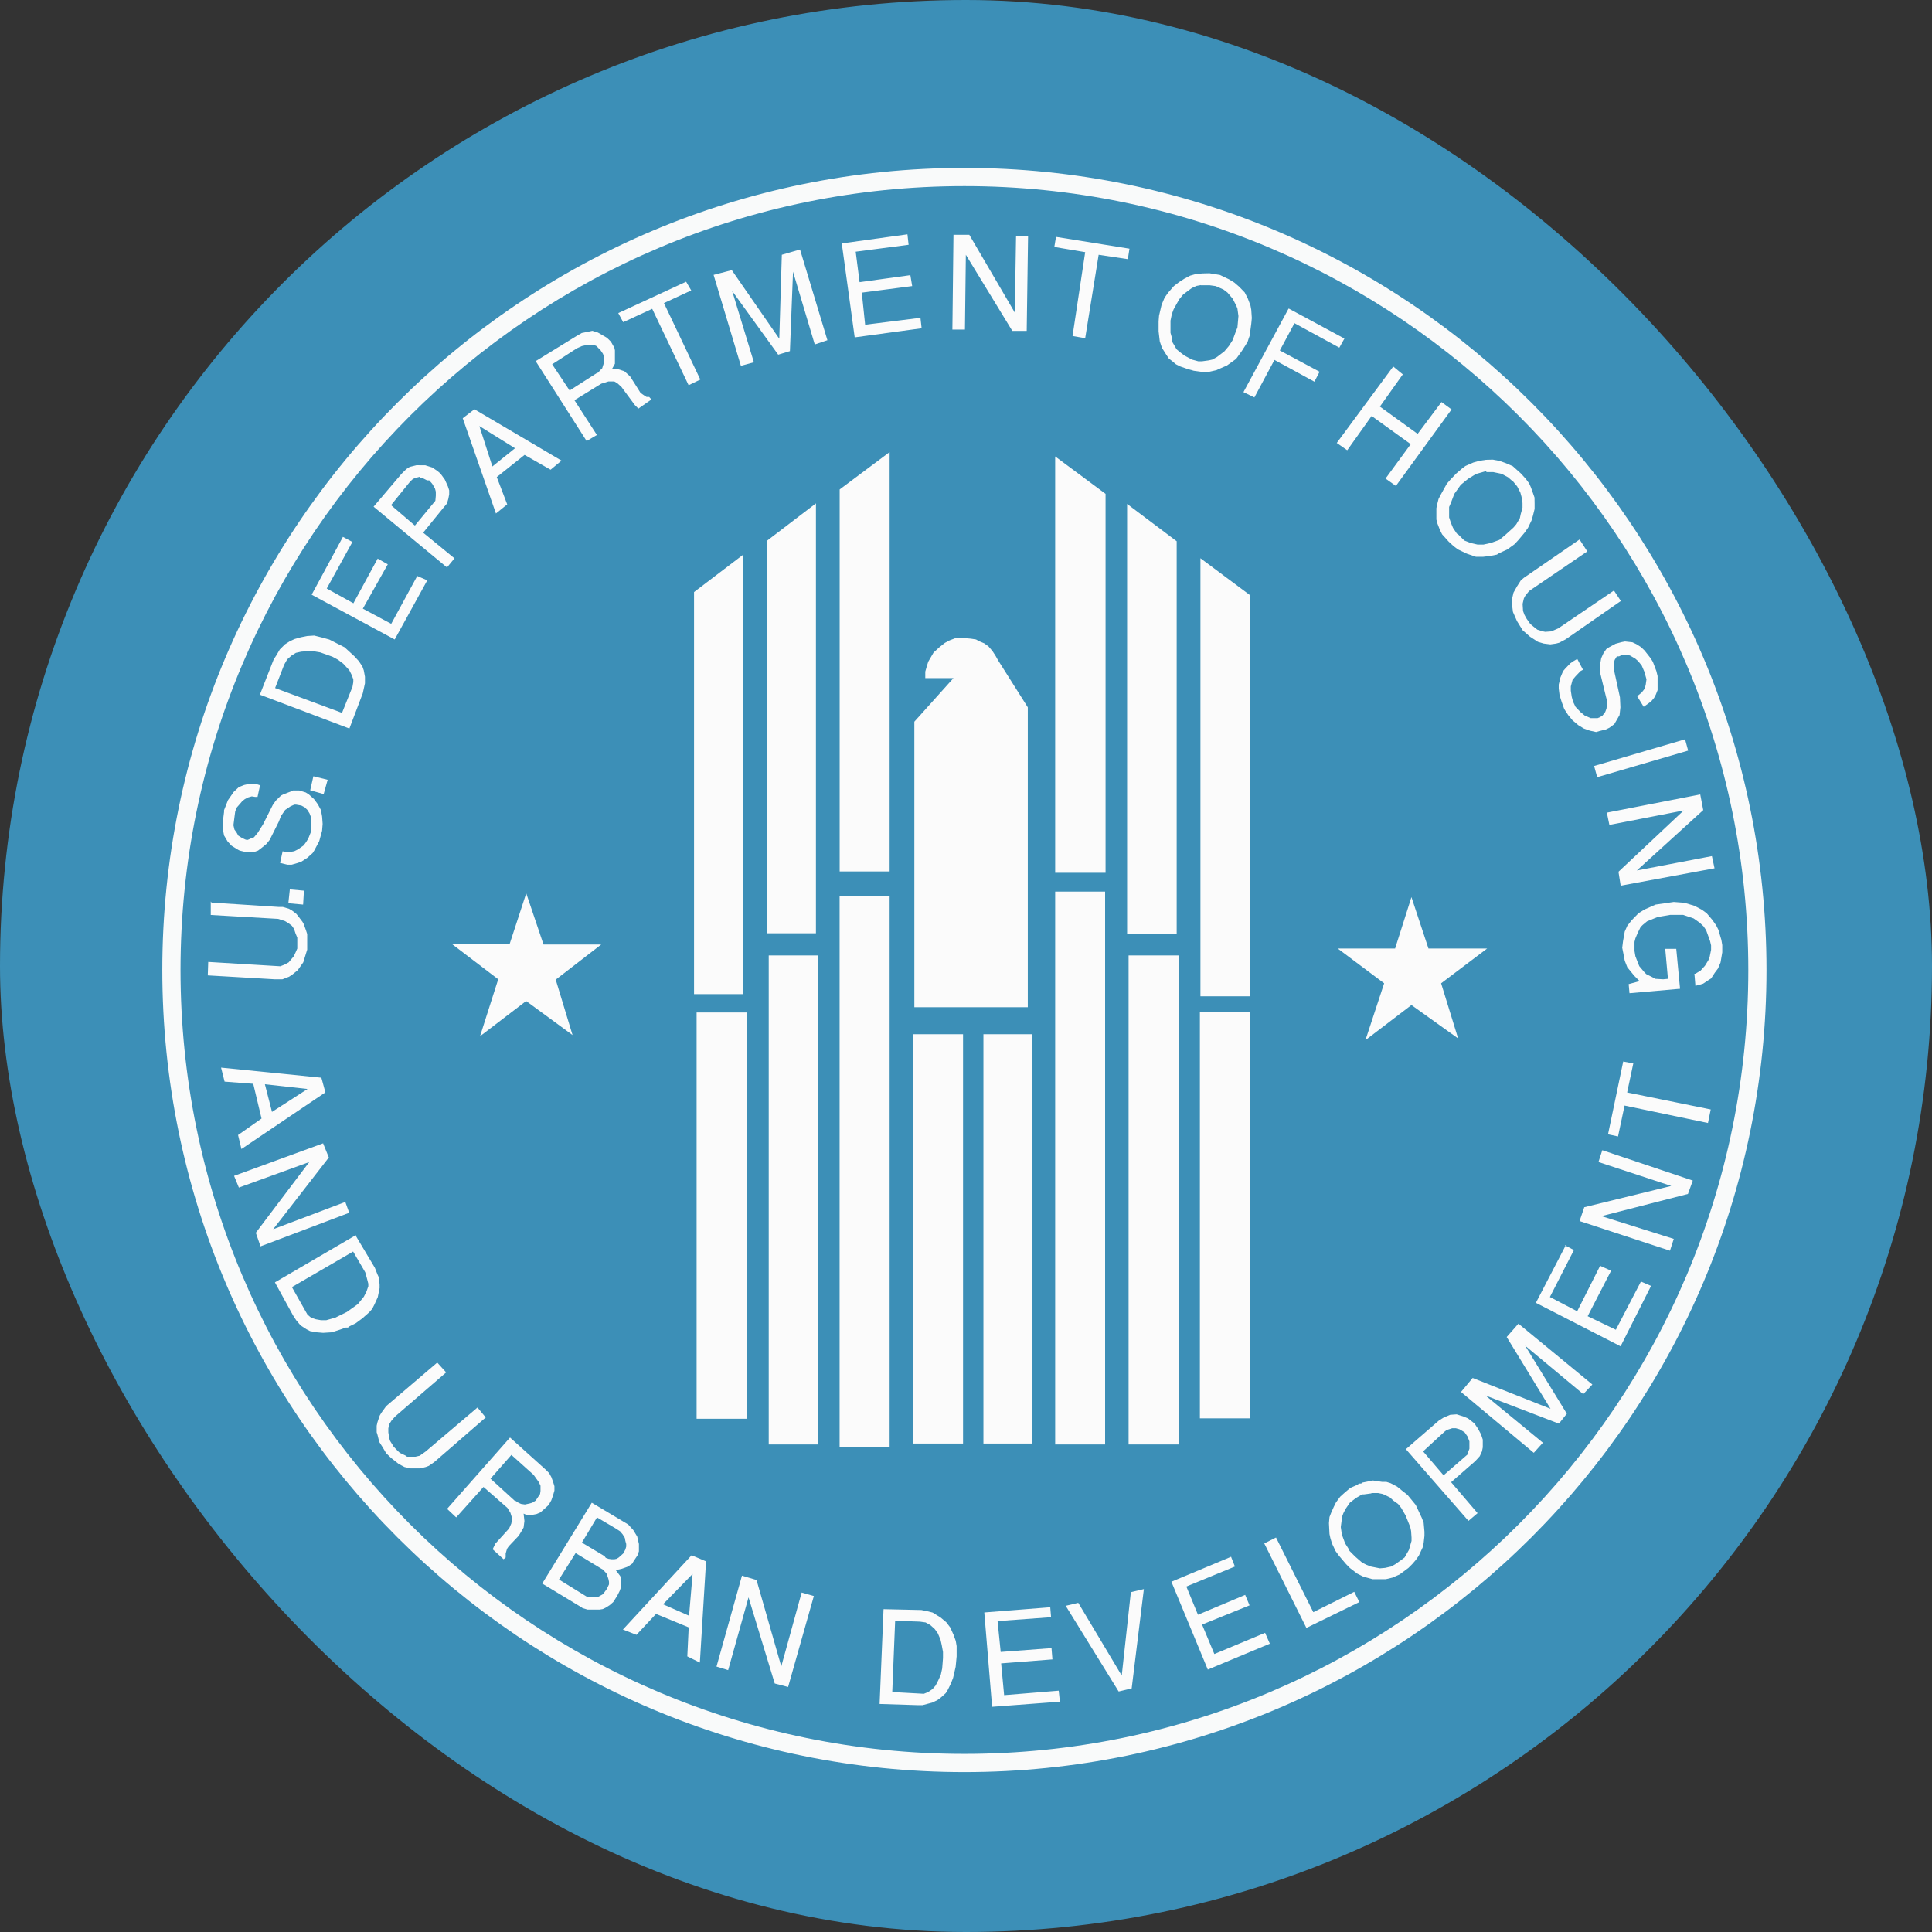 <svg width="64" height="64" viewBox="0 0 64 64" fill="none" xmlns="http://www.w3.org/2000/svg">
<rect x="0" y="0" width="64" height="64" fill="#333333" stroke="none"/>
<rect width="64" height="64" rx="32" fill="#3C8FB7"/>
<path opacity="0.99" fill-rule="evenodd" clip-rule="evenodd" d="M31.947 6.165C17.606 6.165 5.98 17.791 5.98 32.133C5.98 46.474 17.606 58.1 31.947 58.1C46.289 58.1 57.915 46.474 57.915 32.133C57.915 17.791 46.289 6.165 31.947 6.165ZM5.377 32.133C5.377 17.458 17.273 5.562 31.947 5.562C46.621 5.562 58.517 17.458 58.517 32.133C58.517 46.807 46.621 58.703 31.947 58.703C17.273 58.703 5.377 46.807 5.377 32.133Z" fill="#FBFBFB"/>
<path d="M34.954 29.535V47.849H36.608V29.535H34.954ZM17.432 29.592L16.881 31.276H14.977L16.504 32.44L15.902 34.326L17.429 33.16L18.966 34.287L18.409 32.452L19.915 31.289H18.005L17.432 29.592ZM27.813 29.692V47.949H29.47V29.692H27.813ZM25.465 31.65V47.849H27.108V31.65H25.465ZM37.386 31.65V47.849H39.043V31.65H37.386ZM39.748 33.521V46.984H41.405V33.521H39.748ZM23.076 33.539V46.999H24.733V33.539H23.076ZM30.244 34.26V47.819H31.902V34.26H30.244ZM32.577 34.26V47.819H34.201V34.26H32.577Z" fill="#FBFBFB"/>
<path d="M30.06 7.762L27.885 8.064L28.313 11.176L30.53 10.875L30.491 10.528L28.659 10.757L28.548 9.694L30.217 9.477L30.157 9.115L28.475 9.347L28.346 8.338L30.099 8.109L30.06 7.762ZM31.585 7.777L31.549 10.917H31.965L31.995 8.44L33.534 10.962H34.011L34.056 7.819H33.658L33.616 10.354L32.109 7.777H31.585ZM34.981 7.847L34.926 8.181L35.948 8.353L35.529 11.131L35.948 11.203L36.394 8.44L37.361 8.585L37.415 8.238L34.981 7.847ZM26.502 8.265L25.899 8.44L25.815 11.221L24.242 8.949L23.639 9.106L24.543 12.119L24.974 12.002L24.254 9.639L25.779 11.749L26.167 11.631L26.27 9.001L26.99 11.411L27.409 11.27L26.502 8.265ZM39.82 9.058L39.579 9.088L39.428 9.13L39.232 9.233L39.055 9.347L38.886 9.477L38.696 9.694L38.578 9.862L38.479 10.097L38.395 10.456L38.38 10.643V10.974L38.419 11.309L38.491 11.523L38.636 11.752L38.72 11.878L38.838 11.969L38.955 12.068L39.1 12.14L39.344 12.225L39.546 12.282L39.787 12.315H40.061L40.287 12.264L40.645 12.107L40.947 11.89L41.134 11.631L41.266 11.426L41.336 11.303L41.363 11.215L41.396 11.125L41.45 10.724L41.468 10.537L41.45 10.263L41.423 10.118L41.336 9.89L41.233 9.688L41.049 9.498L40.887 9.359L40.715 9.254L40.413 9.109L40.067 9.052L39.82 9.058ZM22.729 9.332L20.481 10.372L20.644 10.673L21.605 10.23L22.811 12.761L23.199 12.574L21.994 10.04L22.898 9.621L22.729 9.332ZM39.775 9.45H40.076L40.272 9.477L40.435 9.549L40.534 9.594L40.664 9.694L40.835 9.896L40.953 10.125L40.992 10.224L41.025 10.471L40.992 10.845L40.92 11.031L40.835 11.264L40.706 11.465L40.561 11.637L40.317 11.824L40.16 11.911L40.043 11.938L39.814 11.969H39.696L39.482 11.911L39.422 11.878L39.238 11.779L39.082 11.661L38.976 11.571L38.892 11.426L38.819 11.303V11.185L38.774 11.025V10.622L38.819 10.405L38.877 10.248L38.949 10.118L39.061 9.917L39.193 9.757L39.38 9.615L39.479 9.543L39.636 9.471L39.781 9.444L39.775 9.45ZM42.685 10.224L41.191 12.99L41.553 13.165L42.218 11.923L43.541 12.644L43.713 12.315L42.396 11.61L42.881 10.706L44.367 11.517L44.535 11.215L42.697 10.224H42.685ZM19.484 10.989L19.273 11.031L19.098 11.131L17.745 11.963L19.433 14.611L19.773 14.409L19.029 13.258L19.918 12.71L20.153 12.637H20.252H20.352L20.454 12.698L20.584 12.815L21.03 13.418L21.147 13.536L21.578 13.234L21.506 13.15H21.421L21.364 13.117L21.22 13.017L21.03 12.716L20.873 12.469L20.683 12.297L20.466 12.228L20.279 12.213L20.37 12.05V11.881V11.782V11.607L20.352 11.52L20.237 11.318L20.108 11.191L19.806 11.016L19.622 10.959L19.484 10.989ZM19.544 11.42H19.662L19.761 11.465L19.83 11.538L19.891 11.598L19.975 11.722L20.002 11.812V12.029L19.948 12.201L19.876 12.27L19.818 12.342L19.773 12.357L18.869 12.936L18.291 12.068L19.11 11.538L19.273 11.465L19.418 11.432L19.544 11.42ZM46.154 12.14L44.282 14.674L44.629 14.915L45.437 13.78L46.732 14.714L45.898 15.853L46.241 16.097L48.085 13.563L47.751 13.319L46.961 14.373L45.711 13.469L46.47 12.402L46.169 12.155L46.154 12.14ZM15.72 13.554L15.329 13.855L16.429 17.01L16.802 16.708L16.456 15.804L17.378 15.069L18.239 15.56L18.601 15.259L15.72 13.56V13.554ZM15.88 14.114L17.061 14.849L16.311 15.452L15.88 14.114ZM29.47 14.976L27.815 16.214V28.869H29.47V14.976ZM34.954 15.136V28.912H36.623V16.359L34.954 15.12V15.136ZM49.224 15.232L49.007 15.265L48.805 15.322L48.543 15.437L48.504 15.467L48.432 15.521L48.242 15.684L48.04 15.895L47.928 16.024L47.727 16.386L47.654 16.528L47.609 16.705L47.582 16.835V17.052V17.209L47.615 17.338L47.699 17.555L47.772 17.7L47.883 17.823L47.989 17.941L48.145 18.085L48.29 18.197L48.591 18.341L48.893 18.444H49.128L49.357 18.417L49.586 18.372L49.658 18.326L49.932 18.2L50.173 18.025L50.306 17.881L50.508 17.639L50.619 17.48L50.737 17.233L50.782 17.076L50.836 16.859V16.69L50.833 16.482L50.788 16.353L50.716 16.151L50.658 16.018L50.544 15.862L50.375 15.678L50.113 15.443L49.884 15.343L49.682 15.271L49.453 15.226L49.224 15.232ZM13.801 15.41L13.572 15.467L13.461 15.539L13.301 15.696L12.376 16.784L14.807 18.797L15.055 18.495L14.018 17.645L14.708 16.796L14.807 16.678L14.853 16.518L14.88 16.377V16.244L14.838 16.115L14.735 15.886L14.591 15.687L14.491 15.602L14.316 15.485L14.087 15.413H13.931L13.801 15.41ZM49.236 15.639H49.468L49.742 15.696L49.956 15.81L50.074 15.913L50.116 15.94L50.258 16.112L50.363 16.314L50.402 16.455L50.435 16.66V16.817L50.375 17.034L50.348 17.163L50.23 17.365L50.134 17.477L49.857 17.727L49.67 17.884L49.396 17.983L49.14 18.04H48.95L48.724 17.989L48.507 17.905L48.389 17.787L48.305 17.703L48.26 17.676L48.133 17.486L48.061 17.314L48.004 17.139V16.793L48.061 16.663L48.175 16.362L48.389 16.061L48.636 15.859L48.893 15.702L49.082 15.648L49.239 15.602L49.236 15.639ZM13.903 15.822L14.03 15.853L14.148 15.913H14.22L14.319 16.027L14.41 16.184L14.437 16.287V16.419L14.422 16.588L13.744 17.41L12.954 16.733L13.572 15.97L13.656 15.886L13.729 15.841L13.903 15.795V15.822ZM27.029 16.675L25.402 17.917V30.916H27.029V16.675ZM37.337 16.693V30.946H38.979V17.929L37.337 16.693ZM11.36 17.784L10.324 19.7L13.075 21.183L14.154 19.224L13.822 19.08L12.96 20.665L12.02 20.162L12.846 18.694L12.511 18.504L11.707 19.984L10.824 19.495L11.674 17.953L11.36 17.784ZM52.325 17.871L50.481 19.14L50.381 19.224L50.252 19.426L50.137 19.631L50.092 19.827V20.062L50.119 20.273L50.252 20.574L50.438 20.876L50.682 21.09L50.945 21.261L51.14 21.319L51.357 21.346L51.547 21.319L51.65 21.291L51.867 21.177L53.693 19.908L53.464 19.562L51.62 20.815L51.388 20.915L51.186 20.93L51.113 20.915L50.926 20.858L50.8 20.758L50.694 20.671L50.571 20.496L50.499 20.366L50.453 20.24L50.438 20.005L50.481 19.821L50.526 19.737L50.652 19.58L50.74 19.52L52.581 18.266L52.325 17.871ZM24.618 18.375L22.991 19.613V32.931H24.618V18.375ZM39.766 18.492V33.004H41.408V19.715L39.766 18.492ZM10.179 21.068L9.962 21.111L9.76 21.168L9.604 21.24L9.441 21.343L9.269 21.514L9.158 21.704L9.067 21.843L8.609 23.012L11.574 24.133L12.017 22.967L12.09 22.635V22.418L12.05 22.204L12.005 22.078L11.888 21.903L11.743 21.743L11.415 21.442L10.911 21.186L10.652 21.114L10.408 21.053L10.179 21.068ZM31.98 21.141H31.79H31.645L31.455 21.213L31.299 21.297L31.13 21.43L30.925 21.617L30.841 21.762L30.75 21.918L30.696 22.09L30.651 22.247V22.463H31.585L30.289 23.907V33.365H34.047V23.431L33.055 21.861L32.983 21.731L32.88 21.572L32.748 21.415L32.606 21.312L32.435 21.24L32.332 21.183L32.16 21.156L31.98 21.141ZM53.72 21.27L53.518 21.325L53.301 21.442L53.211 21.502L53.114 21.644L53.042 21.804L52.997 22.06V22.247L53.201 23.084L53.244 23.241L53.217 23.473L53.174 23.587L53.087 23.702L52.997 23.759L52.924 23.789H52.801H52.695L52.499 23.705L52.355 23.587L52.192 23.416L52.108 23.241L52.066 23.084L52.035 22.879V22.738L52.093 22.521L52.192 22.403L52.355 22.232L52.439 22.186L52.249 21.828L52.126 21.9L52.02 21.972L51.852 22.147L51.779 22.232L51.689 22.448L51.635 22.677V22.81L51.662 23.027L51.734 23.256L51.818 23.488L51.948 23.687L52.093 23.862L52.282 24.021L52.466 24.133L52.668 24.205L52.873 24.25L52.984 24.217L53.201 24.163L53.316 24.106L53.476 23.988L53.56 23.844L53.65 23.687L53.678 23.431L53.663 23.099L53.461 22.174V21.972L53.488 21.861L53.56 21.743H53.632L53.762 21.683H53.879L53.997 21.716L54.169 21.816L54.265 21.9L54.383 22.045L54.47 22.247L54.542 22.503L54.515 22.692L54.482 22.807L54.455 22.849L54.383 22.94L54.283 23.024L54.226 23.051L54.449 23.413L54.578 23.322L54.696 23.235L54.795 23.117L54.853 23.006L54.91 22.861V22.56V22.397L54.868 22.226L54.753 21.924L54.681 21.807L54.479 21.55L54.361 21.436L54.205 21.337L54.075 21.276L53.831 21.249L53.72 21.27ZM10.176 21.572H10.381L10.61 21.611L11.014 21.755L11.198 21.855L11.369 21.984L11.571 22.201L11.644 22.346L11.704 22.503V22.593L11.677 22.75L11.33 23.615L9.113 22.792L9.414 22.018L9.513 21.843L9.658 21.716L9.803 21.626L9.977 21.587L10.176 21.572ZM55.82 24.491L52.807 25.374L52.909 25.745L55.922 24.865L55.82 24.491ZM10.381 25.715L10.276 26.179L10.722 26.305L10.854 25.832L10.381 25.715ZM8.272 25.962L8.088 26.004L7.913 26.073L7.742 26.233L7.552 26.507L7.422 26.839V26.899L7.395 27.113V27.285V27.532L7.422 27.676L7.54 27.875L7.672 28.017L7.886 28.149L7.94 28.177L8.175 28.234H8.389L8.549 28.177L8.679 28.077L8.823 27.96L8.935 27.821L9.236 27.218L9.308 27.032L9.447 26.83L9.622 26.712L9.748 26.655H9.809L9.983 26.685L10.095 26.745L10.182 26.83L10.255 26.947L10.297 27.059L10.312 27.276L10.297 27.405V27.565L10.212 27.779L10.14 27.896L10.056 28.008L9.866 28.14L9.748 28.198L9.592 28.225H9.447L9.363 28.198L9.278 28.586L9.519 28.644H9.664L9.866 28.586L9.983 28.544L10.182 28.415L10.357 28.258L10.414 28.168L10.574 27.866L10.67 27.52L10.688 27.291L10.67 27.047L10.631 26.833L10.529 26.643L10.402 26.471L10.239 26.323L10.128 26.251L9.911 26.185H9.709L9.622 26.224L9.393 26.311L9.308 26.354L9.134 26.525L9.034 26.67L8.715 27.306L8.543 27.58L8.414 27.737L8.353 27.755L8.239 27.809L8.185 27.827L8.124 27.809L8.01 27.755L7.895 27.682L7.838 27.58L7.766 27.48L7.733 27.336L7.766 27.074L7.793 26.872L7.85 26.742L7.937 26.643L8.022 26.543L8.112 26.471L8.224 26.414L8.341 26.381L8.453 26.399H8.531L8.615 26.013L8.513 25.98L8.272 25.962ZM56.323 26.317L53.229 26.92L53.313 27.327L55.775 26.848L53.614 28.879L53.687 29.34L56.796 28.764L56.709 28.36L54.223 28.836L56.422 26.836L56.323 26.317ZM9.601 29.463L9.552 29.921L10.041 29.966L10.068 29.505L9.601 29.463ZM46.756 29.719L46.214 31.422H44.316L45.852 32.573L45.232 34.456L46.756 33.293L48.302 34.399L47.739 32.573L49.263 31.422H47.32L46.756 29.719ZM6.982 29.864V30.31L9.212 30.439L9.441 30.512L9.559 30.584L9.67 30.668L9.742 30.774L9.788 30.916L9.848 31.06V31.19V31.422L9.791 31.551L9.73 31.681L9.646 31.78L9.562 31.88L9.429 31.952L9.287 32.009L6.898 31.865L6.883 32.311L9.097 32.44H9.357L9.574 32.356L9.685 32.283L9.863 32.139L10.047 31.877L10.077 31.777L10.176 31.458V31.157V30.94L10.137 30.822L10.065 30.62L10.02 30.536L9.875 30.346L9.818 30.274L9.673 30.162L9.574 30.105L9.372 30.045H9.245L7.009 29.9L6.982 29.864ZM55.446 29.879L54.844 29.966L54.482 30.126L54.28 30.25L54.051 30.485L53.907 30.668L53.822 30.858L53.765 31.178L53.738 31.395L53.777 31.59L53.822 31.826L53.907 32.042L54.139 32.326L54.313 32.5L53.952 32.6L53.979 32.901L55.654 32.754L55.528 31.431H55.163L55.253 32.425L55.094 32.44L54.835 32.425L54.732 32.368L54.533 32.268L54.464 32.196L54.304 32.006L54.274 31.934L54.175 31.678L54.145 31.503V31.202L54.175 31.084L54.247 30.913L54.346 30.711L54.419 30.638L54.56 30.521L54.907 30.379L55.326 30.307H55.627H55.757L56.103 30.424L56.308 30.569L56.432 30.686L56.519 30.816L56.591 31.015L56.648 31.175L56.682 31.319V31.464L56.636 31.693L56.591 31.81L56.477 31.994L56.335 32.151L56.163 32.256H56.13L56.163 32.657L56.32 32.615L56.419 32.585L56.591 32.47L56.682 32.413L56.805 32.223L56.911 32.082L56.995 31.883L57.052 31.548V31.307L57.022 31.133L56.923 30.798L56.85 30.653L56.721 30.47L56.537 30.253L56.38 30.138L56.13 30.006L55.799 29.906L55.446 29.879ZM53.771 35.164L53.268 37.575L53.599 37.647L53.816 36.623L56.579 37.201L56.67 36.752L53.901 36.189L54.105 35.227L53.771 35.164ZM7.323 35.366L7.44 35.83L8.389 35.902L8.664 37.053L7.886 37.599L7.998 38.063L10.779 36.186L10.646 35.7L7.323 35.366ZM8.775 35.917L10.188 36.074L9.01 36.833L8.775 35.917ZM10.707 37.873L7.754 38.952L7.913 39.34L10.245 38.494L8.474 40.838L8.63 41.287L11.568 40.175L11.439 39.816L9.049 40.72L10.893 38.343L10.707 37.885V37.873ZM53.078 38.102L52.951 38.494L55.362 39.286L52.481 39.991L52.325 40.449L55.32 41.431L55.446 41.04L53.051 40.286L55.916 39.551L56.076 39.108L53.078 38.102ZM11.797 40.91L9.107 42.48L9.709 43.577L9.812 43.734L9.956 43.905L10.155 44.035L10.27 44.095L10.487 44.134L10.704 44.152L10.99 44.134L11.252 44.05L11.454 43.978H11.526L11.58 43.935L11.782 43.836L11.999 43.676L12.228 43.474L12.331 43.357L12.403 43.215L12.514 42.971L12.575 42.67V42.546L12.548 42.311L12.502 42.212L12.418 41.998L11.782 40.931L11.797 40.91ZM51.873 41.242L50.878 43.158L53.684 44.598L54.693 42.598L54.358 42.453L53.527 44.05L52.593 43.601L53.37 42.094L53.006 41.932L52.246 43.438L51.342 42.965L52.138 41.41L51.837 41.251L51.873 41.242ZM11.698 41.459L12.099 42.146L12.129 42.251L12.156 42.35L12.201 42.525V42.61L12.141 42.781L12.053 42.956L11.855 43.2L11.493 43.459L11.107 43.649L10.806 43.734H10.637L10.463 43.703L10.303 43.649L10.185 43.547L10.134 43.459L9.67 42.637L11.698 41.459ZM50.3 43.848L49.911 44.291L51.363 46.668L48.784 45.647L48.398 46.111L50.809 48.127L51.11 47.792L49.209 46.228L51.641 47.16L51.903 46.831L50.523 44.58L52.448 46.183L52.749 45.864L50.3 43.848ZM14.494 45.129L12.792 46.581L12.635 46.798L12.578 46.894L12.505 47.111L12.478 47.229V47.446L12.505 47.53L12.563 47.765L12.68 47.949L12.792 48.139L12.954 48.295L13.21 48.497L13.4 48.597L13.602 48.642H13.801H13.919L14.102 48.597L14.205 48.558L14.392 48.428L16.091 46.955L15.817 46.626L14.102 48.082L13.903 48.223L13.762 48.256H13.629H13.485L13.427 48.214L13.244 48.127L13.183 48.07L13.042 47.925L12.924 47.735L12.897 47.651L12.864 47.449V47.316L12.897 47.175L12.969 47.06L13.081 46.931L14.78 45.463L14.479 45.132L14.494 45.129ZM48.04 46.867L47.895 46.928L47.829 46.955L47.666 47.057L46.572 48.006L48.645 50.381L48.947 50.125L48.07 49.1L48.874 48.398L49.019 48.238L49.092 48.079L49.119 47.946V47.834V47.69L49.061 47.515L48.962 47.331L48.844 47.154L48.627 46.985L48.483 46.925L48.254 46.852L48.04 46.867ZM48.112 47.313H48.23L48.347 47.346L48.516 47.446L48.615 47.587L48.676 47.747V47.994L48.615 48.151V48.181L47.82 48.871L47.142 48.079L47.847 47.431L47.919 47.373L48.103 47.313H48.112ZM16.884 47.633L14.81 49.983L15.112 50.266L16.016 49.257L16.808 49.95L16.908 50.112L16.965 50.296L16.938 50.468L16.866 50.631L16.41 51.134L16.32 51.321L16.682 51.652L16.751 51.595V51.462L16.796 51.306L16.853 51.221L17.182 50.875L17.287 50.703L17.345 50.601L17.372 50.384L17.345 50.14L17.444 50.185H17.616L17.773 50.155L17.902 50.1L18.035 49.983L18.176 49.853L18.264 49.697L18.321 49.534L18.366 49.377V49.233L18.321 49.088L18.264 48.931L18.191 48.799L18.077 48.684L16.896 47.621L16.884 47.633ZM16.941 48.196L17.676 48.856L17.851 49.1L17.905 49.218V49.389L17.89 49.492L17.863 49.531L17.745 49.709L17.634 49.778L17.544 49.805L17.387 49.838L17.26 49.82L17.17 49.778L17.085 49.721H17.058L16.248 48.983L16.941 48.196ZM45.482 49.043L45.135 49.112L45.09 49.145H45.018L44.957 49.191L44.728 49.29L44.526 49.462L44.397 49.579L44.258 49.766L44.186 49.911L44.096 50.112L44.041 50.254L44.023 50.456L44.041 50.815L44.069 50.947L44.126 51.134L44.186 51.261L44.24 51.378L44.355 51.535L44.587 51.809L44.716 51.941L44.96 52.128L45.162 52.228L45.464 52.312H45.765H45.91L46.123 52.261L46.367 52.155L46.425 52.11L46.654 51.941L46.786 51.809L46.898 51.679L47 51.535L47.127 51.261L47.16 51.116L47.187 50.875V50.742L47.16 50.441L47.1 50.284L46.898 49.853L46.624 49.519L46.479 49.407L46.28 49.245L46.066 49.133L45.922 49.088H45.777L45.482 49.043ZM45.437 49.459H45.65L45.81 49.492L46.042 49.603L46.157 49.709L46.313 49.82L46.416 49.95L46.56 50.197L46.717 50.586L46.744 50.715L46.759 50.932V51.044L46.672 51.345L46.587 51.492L46.53 51.592L46.398 51.691L46.214 51.821L46.084 51.893L45.882 51.938L45.711 51.953L45.409 51.893L45.265 51.836L45.123 51.764L44.894 51.565L44.704 51.375L44.689 51.33L44.56 51.128L44.475 50.899L44.442 50.769L44.415 50.586L44.442 50.381V50.284L44.502 50.125L44.575 49.983L44.716 49.778L44.921 49.621L45.123 49.504H45.18L45.424 49.471L45.437 49.459ZM19.605 49.778L17.962 52.457L19.246 53.234L19.303 53.273L19.46 53.319H19.565H19.592H19.867L19.966 53.303L20.056 53.261L20.195 53.174L20.313 53.071L20.37 52.984L20.457 52.842L20.529 52.698L20.575 52.568V52.324L20.545 52.207L20.385 51.996H20.472L20.602 51.966L20.759 51.911L20.804 51.893L20.948 51.794L20.976 51.737L21.12 51.52L21.165 51.39V51.146L21.108 50.899L20.976 50.682L20.807 50.498L19.601 49.778H19.605ZM19.776 50.266L20.409 50.64L20.542 50.727L20.626 50.827L20.698 50.944L20.716 51.044L20.744 51.146V51.233L20.716 51.33L20.644 51.462L20.499 51.592L20.427 51.637L20.352 51.652H20.252L20.153 51.637L20.069 51.607L20.023 51.547L19.276 51.101L19.776 50.266ZM42.27 50.932L41.881 51.128L43.276 53.927L45.03 53.071L44.861 52.731L43.505 53.406L42.27 50.932ZM19.068 51.447L19.972 51.996L20.09 52.122L20.129 52.228L20.156 52.312L20.174 52.397V52.484L20.099 52.641L20.026 52.74L19.969 52.812L19.812 52.9H19.641H19.556H19.451L18.517 52.324L19.068 51.447ZM22.91 51.52L20.635 53.981L21.084 54.156L21.732 53.463L22.814 53.909L22.768 54.87L23.184 55.075L23.389 51.721L22.91 51.52ZM40.793 51.565L38.804 52.397L40.01 55.307L42.065 54.449L41.908 54.09L40.227 54.792L39.82 53.816L41.393 53.18L41.248 52.833L39.684 53.49L39.299 52.556L40.908 51.893L40.778 51.565H40.793ZM22.943 52.14L22.826 53.523L21.964 53.144L22.943 52.14ZM24.579 52.195L23.735 55.208L24.121 55.325L24.796 52.915L25.664 55.768L26.107 55.883L26.96 52.87L26.556 52.755L25.881 55.202L25.061 52.339L24.579 52.195ZM37.892 52.641L37.461 52.743L37.159 55.506L35.719 53.096L35.303 53.195L37.057 56.033L37.488 55.931L37.892 52.641ZM34.782 53.243L32.606 53.415L32.865 56.54L35.11 56.371L35.071 56.006L33.263 56.154L33.164 55.102L34.863 54.97L34.833 54.596L33.149 54.723L33.046 53.701L34.818 53.572L34.791 53.243H34.782ZM29.268 53.316L29.138 56.446L30.389 56.485H30.563L30.88 56.401L31.055 56.317L31.172 56.229L31.329 56.088L31.401 55.97L31.5 55.768L31.573 55.581L31.657 55.217L31.69 54.87V54.53L31.66 54.355L31.588 54.156L31.476 53.909L31.344 53.737L31.157 53.581L30.895 53.418L30.678 53.364L30.521 53.334L29.271 53.306L29.268 53.316ZM29.653 53.689L30.473 53.719L30.663 53.746L30.82 53.834L30.964 53.963L31.067 54.108L31.154 54.31L31.196 54.494L31.238 54.723V54.925L31.211 55.271L31.166 55.476L31.082 55.663L30.994 55.834L30.892 55.952L30.747 56.051L30.603 56.109L29.557 56.051L29.653 53.689Z" fill="#FBFBFB"/>
</svg>
